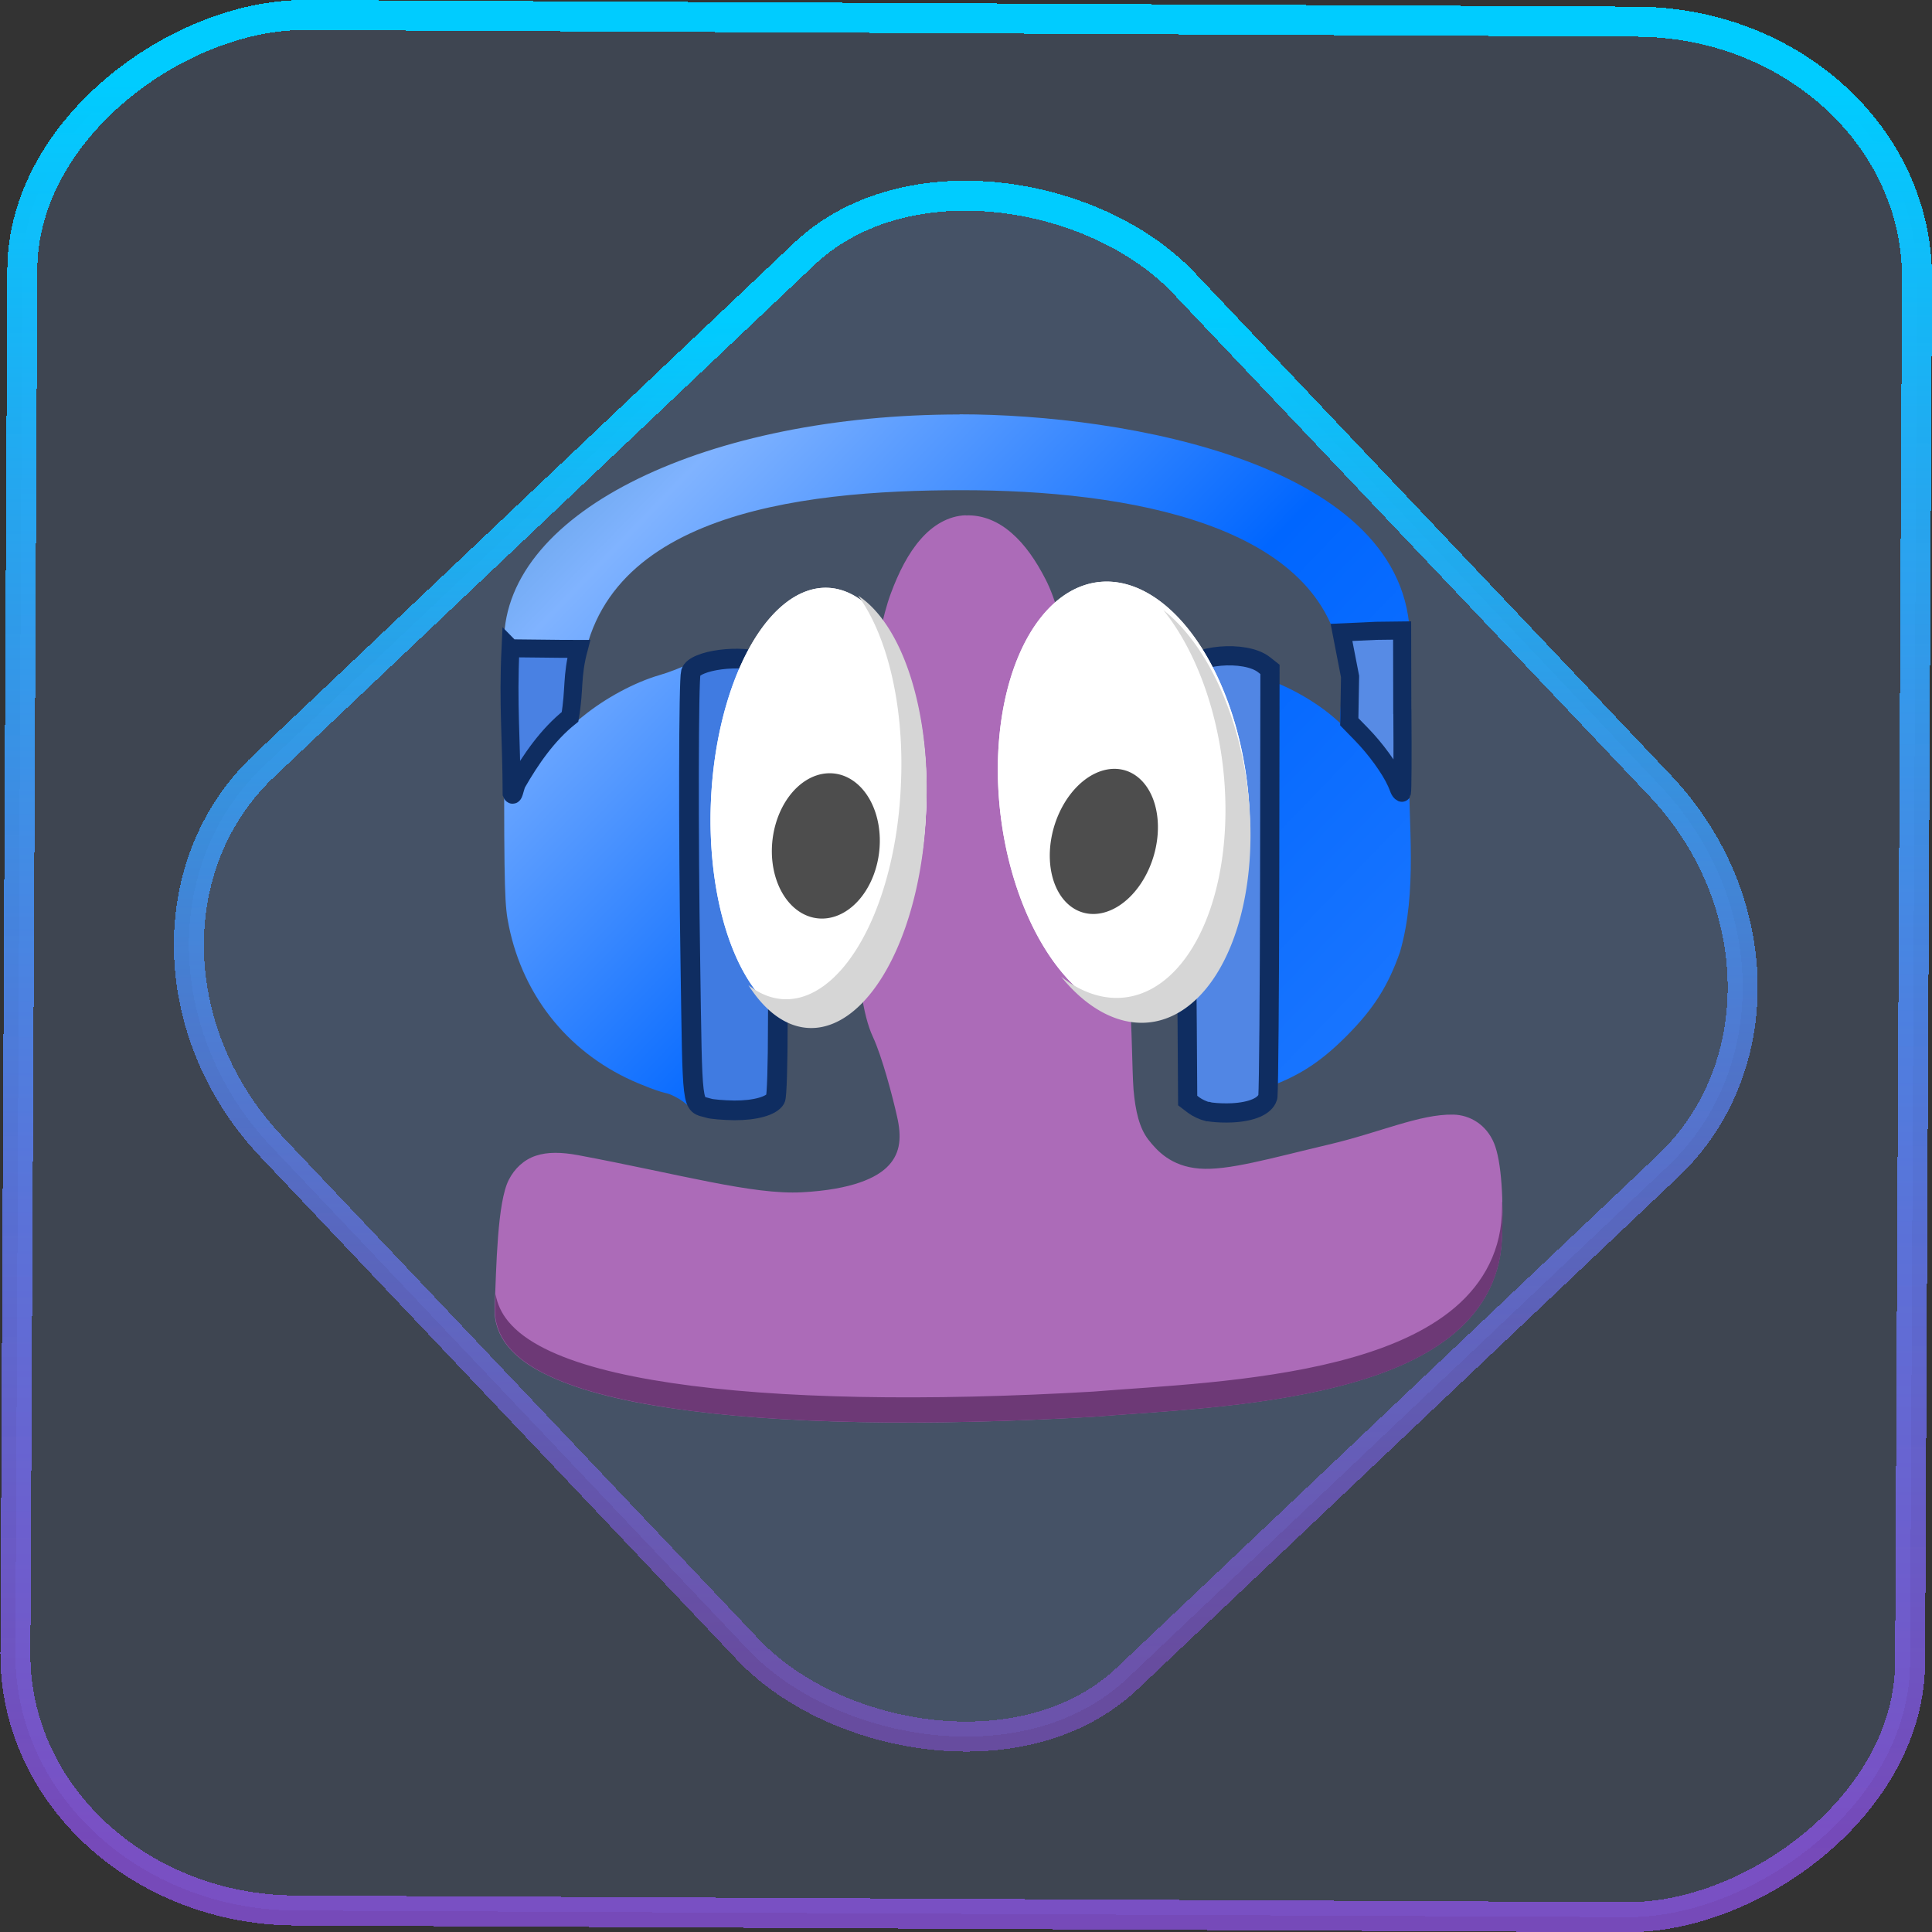 <?xml version="1.0" encoding="UTF-8" standalone="no"?>
<svg
   width="46"
   height="46"
   version="1.1"
   viewBox="0 0 12.171 12.171"
   id="svg12"
   sodipodi:docname="gpodder.svg"
   inkscape:version="1.3.2 (091e20ef0f, 2023-11-25)"
   xmlns:inkscape="http://www.inkscape.org/namespaces/inkscape"
   xmlns:sodipodi="http://sodipodi.sourceforge.net/DTD/sodipodi-0.dtd"
   xmlns:xlink="http://www.w3.org/1999/xlink"
   xmlns="http://www.w3.org/2000/svg"
   xmlns:svg="http://www.w3.org/2000/svg">
  <rect x="0" y="0" width="12.171" height="12.171" fill="#333333" stroke="none"/>
  <defs
     id="defs16">
    <linearGradient
       id="c"
       y1="523.8"
       x1="403.57"
       y2="536.8"
       x2="416.57"
       gradientUnits="userSpaceOnUse"
       gradientTransform="matrix(0.345,0,0,0.345,-134.804,-174.633)">
      <stop
         stop-color="#292c2f"
         id="stop1568" />
      <stop
         offset="1"
         stop-opacity="0"
         id="stop1570" />
    </linearGradient>
    <linearGradient
       xlink:href="#b-2"
       id="linearGradient4189"
       x1="14.369"
       y1="22.522"
       x2="26.522"
       y2="22.522"
       gradientUnits="userSpaceOnUse" />
    <linearGradient
       x1="36"
       gradientUnits="userSpaceOnUse"
       x2="14"
       y2="12"
       y1="44"
       id="b-2">
      <stop
         style="stop-color:#bfc9c9;stop-opacity:1"
         stop-color="#536161"
         id="stop1579" />
      <stop
         style="stop-color:#fbfbfb;stop-opacity:1"
         stop-color="#f4f5f5"
         offset="1"
         id="stop1581" />
    </linearGradient>
    <linearGradient
       xlink:href="#b-2"
       id="linearGradient4428"
       gradientUnits="userSpaceOnUse"
       x1="31.586"
       y1="36.345"
       x2="1.203"
       y2="6.723" />
    <linearGradient
       xlink:href="#b-2"
       id="linearGradient4189-3"
       x1="14.369"
       y1="22.522"
       x2="26.522"
       y2="22.522"
       gradientUnits="userSpaceOnUse"
       gradientTransform="translate(20.842,61.554)" />
    <linearGradient
       xlink:href="#b-2"
       id="linearGradient4428-5"
       gradientUnits="userSpaceOnUse"
       x1="31.586"
       y1="36.345"
       x2="1.203"
       y2="6.723"
       gradientTransform="translate(20.842,61.554)" />
    <linearGradient
       xlink:href="#b-2"
       id="linearGradient4189-3-3"
       x1="14.369"
       y1="22.522"
       x2="26.522"
       y2="22.522"
       gradientUnits="userSpaceOnUse"
       gradientTransform="translate(4.377,4.421)" />
    <linearGradient
       xlink:href="#b-2"
       id="linearGradient4428-5-5"
       gradientUnits="userSpaceOnUse"
       x1="31.586"
       y1="36.345"
       x2="1.203"
       y2="6.723"
       gradientTransform="translate(4.377,4.421)" />
    <linearGradient
       inkscape:collect="always"
       xlink:href="#linearGradient11"
       id="linearGradient13"
       x1="-43.819"
       y1="23.12"
       x2="-1.955"
       y2="23.12"
       gradientUnits="userSpaceOnUse"
       gradientTransform="scale(0.265)" />
    <linearGradient
       id="linearGradient11"
       inkscape:collect="always">
      <stop
         style="stop-color:#9955ff;stop-opacity:0.656;"
         offset="0"
         id="stop4-3" />
      <stop
         style="stop-color:#00ccff;stop-opacity:1"
         offset="1"
         id="stop11" />
    </linearGradient>
    <linearGradient
       inkscape:collect="always"
       xlink:href="#linearGradient14"
       id="linearGradient15"
       x1="-9.685"
       y1="45.161"
       x2="11.988"
       y2="21.735"
       gradientUnits="userSpaceOnUse"
       gradientTransform="scale(0.265)" />
    <linearGradient
       id="linearGradient14"
       inkscape:collect="always">
      <stop
         style="stop-color:#9955ff;stop-opacity:0.452;"
         offset="0"
         id="stop12" />
      <stop
         style="stop-color:#00ccff;stop-opacity:1"
         offset="1"
         id="stop13" />
    </linearGradient>
    <filter
       id="filter2917-3"
       x="-0.962"
       y="-0.667"
       width="2.924"
       height="2.335"
       color-interpolation-filters="sRGB">
      <feGaussianBlur
         stdDeviation="0.287"
         id="feGaussianBlur732-5" />
    </filter>
    <filter
       id="filter1"
       x="-0.962"
       y="-0.667"
       width="2.924"
       height="2.335"
       color-interpolation-filters="sRGB">
      <feGaussianBlur
         stdDeviation="0.287"
         id="feGaussianBlur1" />
    </filter>
    <filter
       id="filter2"
       x="-0.962"
       y="-0.667"
       width="2.924"
       height="2.335"
       color-interpolation-filters="sRGB">
      <feGaussianBlur
         stdDeviation="0.287"
         id="feGaussianBlur2" />
    </filter>
    <linearGradient
       inkscape:collect="always"
       xlink:href="#linearGradient3347"
       id="linearGradient1629"
       gradientUnits="userSpaceOnUse"
       gradientTransform="matrix(0.06,0,0,0.06,3.444,1.656)"
       x1="-23.688"
       y1="-24.028"
       x2="146.725"
       y2="140.728" />
    <linearGradient
       id="linearGradient3347">
      <stop
         style="stop-color:#006680;stop-opacity:1;"
         offset="0"
         id="stop3" />
      <stop
         offset=".252"
         style="stop-color:#80b3ff;stop-opacity:1"
         id="stop5" />
      <stop
         style="stop-color:#0066ff;stop-opacity:1"
         offset=".459"
         id="stop7" />
      <stop
         offset="0.899"
         style="stop-color:#3c8aff;stop-opacity:1;"
         id="stop9" />
      <stop
         style="stop-color:#006680;stop-opacity:0;"
         offset="1"
         id="stop11-3" />
    </linearGradient>
  </defs>
  <sodipodi:namedview
     id="namedview14"
     pagecolor="#000000"
     bordercolor="#666666"
     borderopacity="1.0"
     inkscape:showpageshadow="2"
     inkscape:pageopacity="0.0"
     inkscape:pagecheckerboard="0"
     inkscape:deskcolor="#d1d1d1"
     showgrid="false"
     inkscape:zoom="7.375"
     inkscape:cx="32.40678"
     inkscape:cy="19.932203"
     inkscape:window-width="1920"
     inkscape:window-height="996"
     inkscape:window-x="0"
     inkscape:window-y="0"
     inkscape:window-maximized="1"
     inkscape:current-layer="svg12">
    <inkscape:grid
       type="xygrid"
       id="grid244"
       originx="9.789"
       originy="-31.749"
       spacingy="1"
       spacingx="1"
       units="px"
       visible="false" />
  </sodipodi:namedview>
  <rect
     x="-12.026"
     y="0.149"
     width="11.941"
     height="11.936"
     rx="1.612"
     stroke="url(#paint4_linear_77:23)"
     shape-rendering="crispEdges"
     id="rect5-6-7-3"
     ry="1.774"
     transform="matrix(0.005,-1,1,0.005,0,0)"
     style="fill:#80b3ff;fill-opacity:0.15;stroke:url(#linearGradient13);stroke-width:0.189;stroke-opacity:1" />
  <rect
     x="-3.727"
     y="4.645"
     width="7.913"
     height="7.912"
     rx="1.612"
     shape-rendering="crispEdges"
     id="rect5-6-6-6-6"
     style="fill:#80b3ff;fill-opacity:0.122;stroke:url(#linearGradient15);stroke-width:0.189;stroke-opacity:1"
     ry="1.774"
     transform="matrix(0.726,-0.688,0.688,0.726,0,0)" />
  <path
     style="fill:#6d3976;fill-opacity:1;stroke-width:0.13"
     d="m 5.609,5.473 a 0.338,0.459 6.705 0 1 -0.677,-0.022 0.338,0.459 6.705 1 1 0.677,0.022 z"
     id="path2585-2-9" />
  <path
     style="fill:#6d3976;fill-opacity:1;stroke-width:0.13"
     d="m 7.412,5.494 a 0.327,0.467 16.608 0 1 -0.657,-0.062 0.327,0.467 16.608 1 1 0.657,0.062 z"
     id="path2587-0-1" />
  <path
     d="m 6.045,2.611 c -1.571,-8e-6 -2.864,0.599 -2.87,1.429 -0.008,0.317 -0.002,-0.358 2.948e-4,0.7 0.001,0.887 0.004,0.964 0.03,1.092 0.093,0.457 0.392,0.816 0.817,0.993 0.046,0.019 0.093,0.038 0.142,0.053 0.019,0.006 0.04,0.009 0.059,0.017 0.041,0.017 0.076,0.04 0.093,0.055 0.122,0.106 0.33,-0.083 0.372,-0.2 0.001,-0.004 0.003,-0.046 0.004,-0.095 -0.013,-0.071 -0.02,-0.144 -0.02,-0.219 l 0.009,-1.848 c 5.216e-4,-0.088 0.01,-0.175 0.028,-0.257 l -0.028,-0.026 c -0.058,-0.055 -3.628e-4,-0.172 -0.125,-0.172 -0.103,-5.22e-4 -0.128,0.005 -0.208,0.045 -0.05,0.025 -0.137,0.059 -0.194,0.075 -0.155,0.045 -0.34,0.144 -0.48,0.258 -0.069,0.056 -0.129,0.101 -0.133,0.101 -0.004,0 -0.006,-0.15 -0.004,-0.333 l 0.004,0.301 0.043,-0.005 c 0.024,-0.003 0.042,-0.012 0.047,-0.018 0.005,-0.005 0.012,-0.086 0.025,-0.177 0.012,-1.139 1.365,-1.292 2.403,-1.292 1.025,0 2.296,0.208 2.395,1.111 0.013,0.114 -0.024,0.345 -0.009,0.357 0.006,0.005 0.009,0.011 0.019,0.012 0.067,0.009 0.07,-0.603 0.07,-0.288 -1.013e-4,0.162 -0.006,0.304 -0.013,0.315 -0.01,0.016 -0.031,0.004 -0.099,-0.058 -0.126,-0.114 -0.307,-0.217 -0.478,-0.271 -0.081,-0.025 -0.181,-0.063 -0.223,-0.083 -0.147,-0.07 -0.138,-0.055 -0.227,0.029 0.026,0.837 -0.002,2.32 -0.012,2.72 0.189,-0.015 0.287,-0.015 0.476,-0.073 0.214,-0.073 0.356,-0.163 0.526,-0.334 0.169,-0.17 0.26,-0.313 0.335,-0.527 0.111,-0.382 0.053,-0.805 0.056,-1.201 0.003,-0.341 0.007,-0.535 0.007,-0.765 -3e-7,-1.111 -1.798,-1.422 -2.837,-1.422 z"
     style="fill:url(#linearGradient1629);fill-opacity:1;stroke-width:0.185"
     id="path2589-2-2" />
  <path
     d="m 7.607,7.003 c -0.027,-0.007 -0.063,-0.023 -0.087,-0.041 l -0.038,-0.029 -0.003,-0.465 c -0.001,-0.256 -0.01,-0.857 -0.02,-1.336 -0.013,-0.652 -0.013,-0.878 -5.216e-4,-0.901 0.058,-0.108 0.385,-0.137 0.504,-0.044 l 0.038,0.03 -0.002,1.327 c -0.001,0.702 -0.006,1.299 -0.011,1.362 -1.474e-4,0.002 -5.215e-4,0.004 -5.215e-4,0.004 -4.14e-5,1.49e-4 -5.06e-5,5.22e-4 -1.012e-4,5.22e-4 -3.628e-4,0.001 -7.03e-4,0.002 -0.001,0.003 -0.017,0.055 -0.101,0.091 -0.225,0.097 -0.043,0.002 -0.092,1.47e-4 -0.125,-0.004 -0.011,-0.001 -0.016,-0.002 -0.023,-0.004 z"
     style="fill:#5186e4;stroke:#0f2d61;stroke-width:0.121;stroke-miterlimit:4;stroke-dasharray:none;stroke-opacity:1;fill-opacity:1"
     id="path2591-3-7" />
  <path
     d="m 4.461,6.98 c -0.105,-0.029 -0.098,0.032 -0.112,-0.921 -0.013,-0.811 -0.011,-1.774 0.003,-1.823 0.023,-0.078 0.321,-0.117 0.459,-0.06 0.13,0.053 0.122,-0.011 0.105,0.958 -0.009,0.472 -0.016,1.061 -0.016,1.31 -1.444e-4,0.265 -0.006,0.463 -0.015,0.479 -0.025,0.044 -0.129,0.073 -0.26,0.072 -0.066,-8.57e-4 -0.14,-0.007 -0.164,-0.014 z"
     style="fill:#407be1;stroke:#0f2d61;stroke-width:0.124;stroke-miterlimit:4;stroke-dasharray:none;stroke-opacity:1;fill-opacity:1"
     id="path2593-7-0" />
  <path
     d="m 3.217,4.084 c 0.157,0.001 0.274,0.004 0.429,0.004 -0.046,0.173 -0.025,0.252 -0.055,0.428 -0.143,0.114 -0.249,0.27 -0.335,0.42 -0.014,0.034 -0.021,0.092 -0.033,0.063 -0.001,-0.346 -0.024,-0.558 -0.007,-0.916 z"
     style="fill:#4981e3;stroke:#0f2d61;stroke-width:0.113;stroke-miterlimit:4;stroke-dasharray:none;stroke-opacity:1;fill-opacity:1"
     id="path2595-5-9" />
  <path
     d="m 8.834,4.483 -0.001,-0.511 -0.163,0.002 -0.219,0.01 0.054,0.278 -0.005,0.285 0.077,0.079 c 0.087,0.089 0.18,0.215 0.22,0.305 0.015,0.033 0.018,0.055 0.034,0.063 1.476e-4,5e-5 3.629e-4,9.9e-5 5.216e-4,9.9e-5 2.15e-5,0 4.51e-5,-6e-6 5.17e-5,-2.1e-5 0.004,-0.009 0.005,-0.231 0.003,-0.51 z"
     style="fill:#578be5;stroke:#0f2d61;stroke-width:0.114;stroke-miterlimit:4;stroke-dasharray:none;stroke-opacity:1;fill-opacity:1"
     id="path2597-9-3" />
  <path
     d="m 6.084,3.246 c -0.111,0.004 -0.209,0.064 -0.285,0.152 -0.077,0.088 -0.137,0.205 -0.188,0.343 -0.102,0.276 -0.165,0.863 -0.199,1.235 -0.035,0.372 -0.041,0.526 -0.025,0.847 0.016,0.32 0.047,0.57 0.112,0.709 0.057,0.122 0.124,0.375 0.152,0.501 0.029,0.126 0.023,0.226 -0.051,0.307 -0.073,0.081 -0.235,0.154 -0.547,0.171 -0.311,0.017 -0.767,-0.113 -1.412,-0.234 -0.104,-0.019 -0.191,-0.021 -0.266,0.004 -0.075,0.025 -0.134,0.081 -0.17,0.152 -0.072,0.141 -0.078,0.542 -0.089,0.811 -0.003,0.087 0.028,0.17 0.084,0.238 0.056,0.068 0.133,0.124 0.23,0.172 0.193,0.097 0.463,0.168 0.799,0.217 0.672,0.1 1.604,0.116 2.663,0.054 l 9.771e-4,-3.18e-4 h 0.001 c 0.39,-0.032 1.007,-0.055 1.538,-0.191 0.266,-0.068 0.512,-0.164 0.7,-0.311 0.188,-0.147 0.316,-0.35 0.329,-0.61 0.012,-0.241 -7.03e-4,-0.495 -0.049,-0.611 -0.048,-0.116 -0.151,-0.178 -0.257,-0.18 -0.212,-0.004 -0.462,0.113 -0.786,0.189 -0.372,0.088 -0.634,0.165 -0.813,0.151 -0.179,-0.014 -0.268,-0.113 -0.323,-0.184 -0.055,-0.072 -0.08,-0.177 -0.092,-0.312 C 7.131,6.73 7.132,6.456 7.115,6.288 7.081,5.967 7.017,5.442 6.873,4.769 6.801,4.433 6.71,3.888 6.587,3.65 6.526,3.531 6.457,3.431 6.374,3.359 6.291,3.286 6.191,3.242 6.083,3.247 Z"
     style="fill:#ac6bb8;stroke-width:0.133;fill-opacity:1"
     id="path2599-2-6" />
  <path
     d="m 5.834,5.109 a 0.678,1.372 2.489 1 1 -1.355,-0.069 0.678,1.372 2.489 1 1 1.355,0.069 z"
     style="fill:#ffffff;stroke-width:0.133"
     id="path2601-2-0" />
  <path
     d="m 5.609,5.315 a 0.338,0.459 6.705 0 1 -0.677,-0.022 0.338,0.459 6.705 1 1 0.677,0.022 z"
     style="fill:#4d4d4d;stroke-width:0.133"
     id="path2603-8-6" />
  <path
     d="M 7.864,5.003 A 1.377,0.783 83.317 0 1 6.305,5.147 1.377,0.783 83.317 1 1 7.864,5.003 Z"
     style="fill:#ffffff;stroke-width:0.133"
     id="path2605-9-2" />
  <path
     d="m 7.412,5.335 a 0.327,0.467 16.608 0 1 -0.657,-0.062 0.327,0.467 16.608 1 1 0.657,0.062 z"
     style="fill:#4d4d4d;stroke-width:0.133"
     id="path2607-7-6" />
  <path
     style="fill:#ffffff;stroke-width:0.13"
     d="m 5.834,5.109 a 0.678,1.372 2.489 1 1 -1.355,-0.069 0.678,1.372 2.489 1 1 1.355,0.069 z"
     id="path2610-3-1" />
  <path
     style="fill:#4d4d4d;stroke-width:0.13"
     d="m 5.541,5.34 a 0.338,0.459 6.705 0 1 -0.677,-0.022 0.338,0.459 6.705 1 1 0.677,0.022 z"
     id="path2612-6-8" />
  <path
     style="fill:#ffffff;stroke-width:0.13"
     d="M 7.864,5.003 A 1.377,0.783 83.317 0 1 6.305,5.147 1.377,0.783 83.317 1 1 7.864,5.003 Z"
     id="path2614-1-7" />
  <path
     style="fill:#4d4d4d;stroke-width:0.13"
     d="M 7.276,5.362 A 0.327,0.467 16.608 0 1 6.62,5.3 0.327,0.467 16.608 1 1 7.276,5.362 Z"
     id="path2616-2-9" />
  <path
     style="fill:#6d3976;fill-opacity:1;stroke-width:0.13"
     d="m 9.463,7.571 c -7.711e-4,0.028 -5.67e-4,0.055 -0.002,0.083 -0.013,0.26 -0.141,0.463 -0.329,0.61 -0.188,0.147 -0.434,0.243 -0.699,0.311 -0.532,0.136 -1.149,0.159 -1.538,0.191 h -0.001 l -0.001,3.41e-4 c -1.059,0.062 -1.992,0.046 -2.663,-0.054 -0.336,-0.05 -0.606,-0.12 -0.799,-0.217 -0.097,-0.049 -0.174,-0.104 -0.23,-0.172 -0.041,-0.05 -0.069,-0.109 -0.079,-0.171 -0.001,0.03 -0.003,0.065 -0.004,0.092 -0.003,0.087 0.028,0.17 0.084,0.238 0.056,0.068 0.134,0.124 0.23,0.172 0.193,0.097 0.463,0.167 0.799,0.217 0.672,0.1 1.604,0.115 2.663,0.054 l 0.001,-3.4e-4 h 0.001 c 0.39,-0.032 1.007,-0.055 1.538,-0.191 0.266,-0.068 0.512,-0.164 0.699,-0.311 0.188,-0.147 0.316,-0.35 0.329,-0.61 0.004,-0.082 0.004,-0.163 0.002,-0.242 z"
     id="path2618-9-2" />
  <path
     style="fill:#d6d6d6;fill-opacity:1;stroke-width:0.13"
     d="m 5.407,3.754 a 0.678,1.372 2.489 0 1 0.268,1.197 0.678,1.372 2.489 0 1 -0.96,1.255 0.678,1.372 2.489 0 0 1.119,-1.097 0.678,1.372 2.489 0 0 -0.427,-1.356 z m 1.919,0.086 a 1.377,0.783 83.317 0 1 0.38,1.005 1.377,0.783 83.317 0 1 -1.021,1.308 1.377,0.783 83.317 0 0 1.179,-1.149 1.377,0.783 83.317 0 0 -0.538,-1.163 z"
     id="path2620-3-0" />
</svg>
